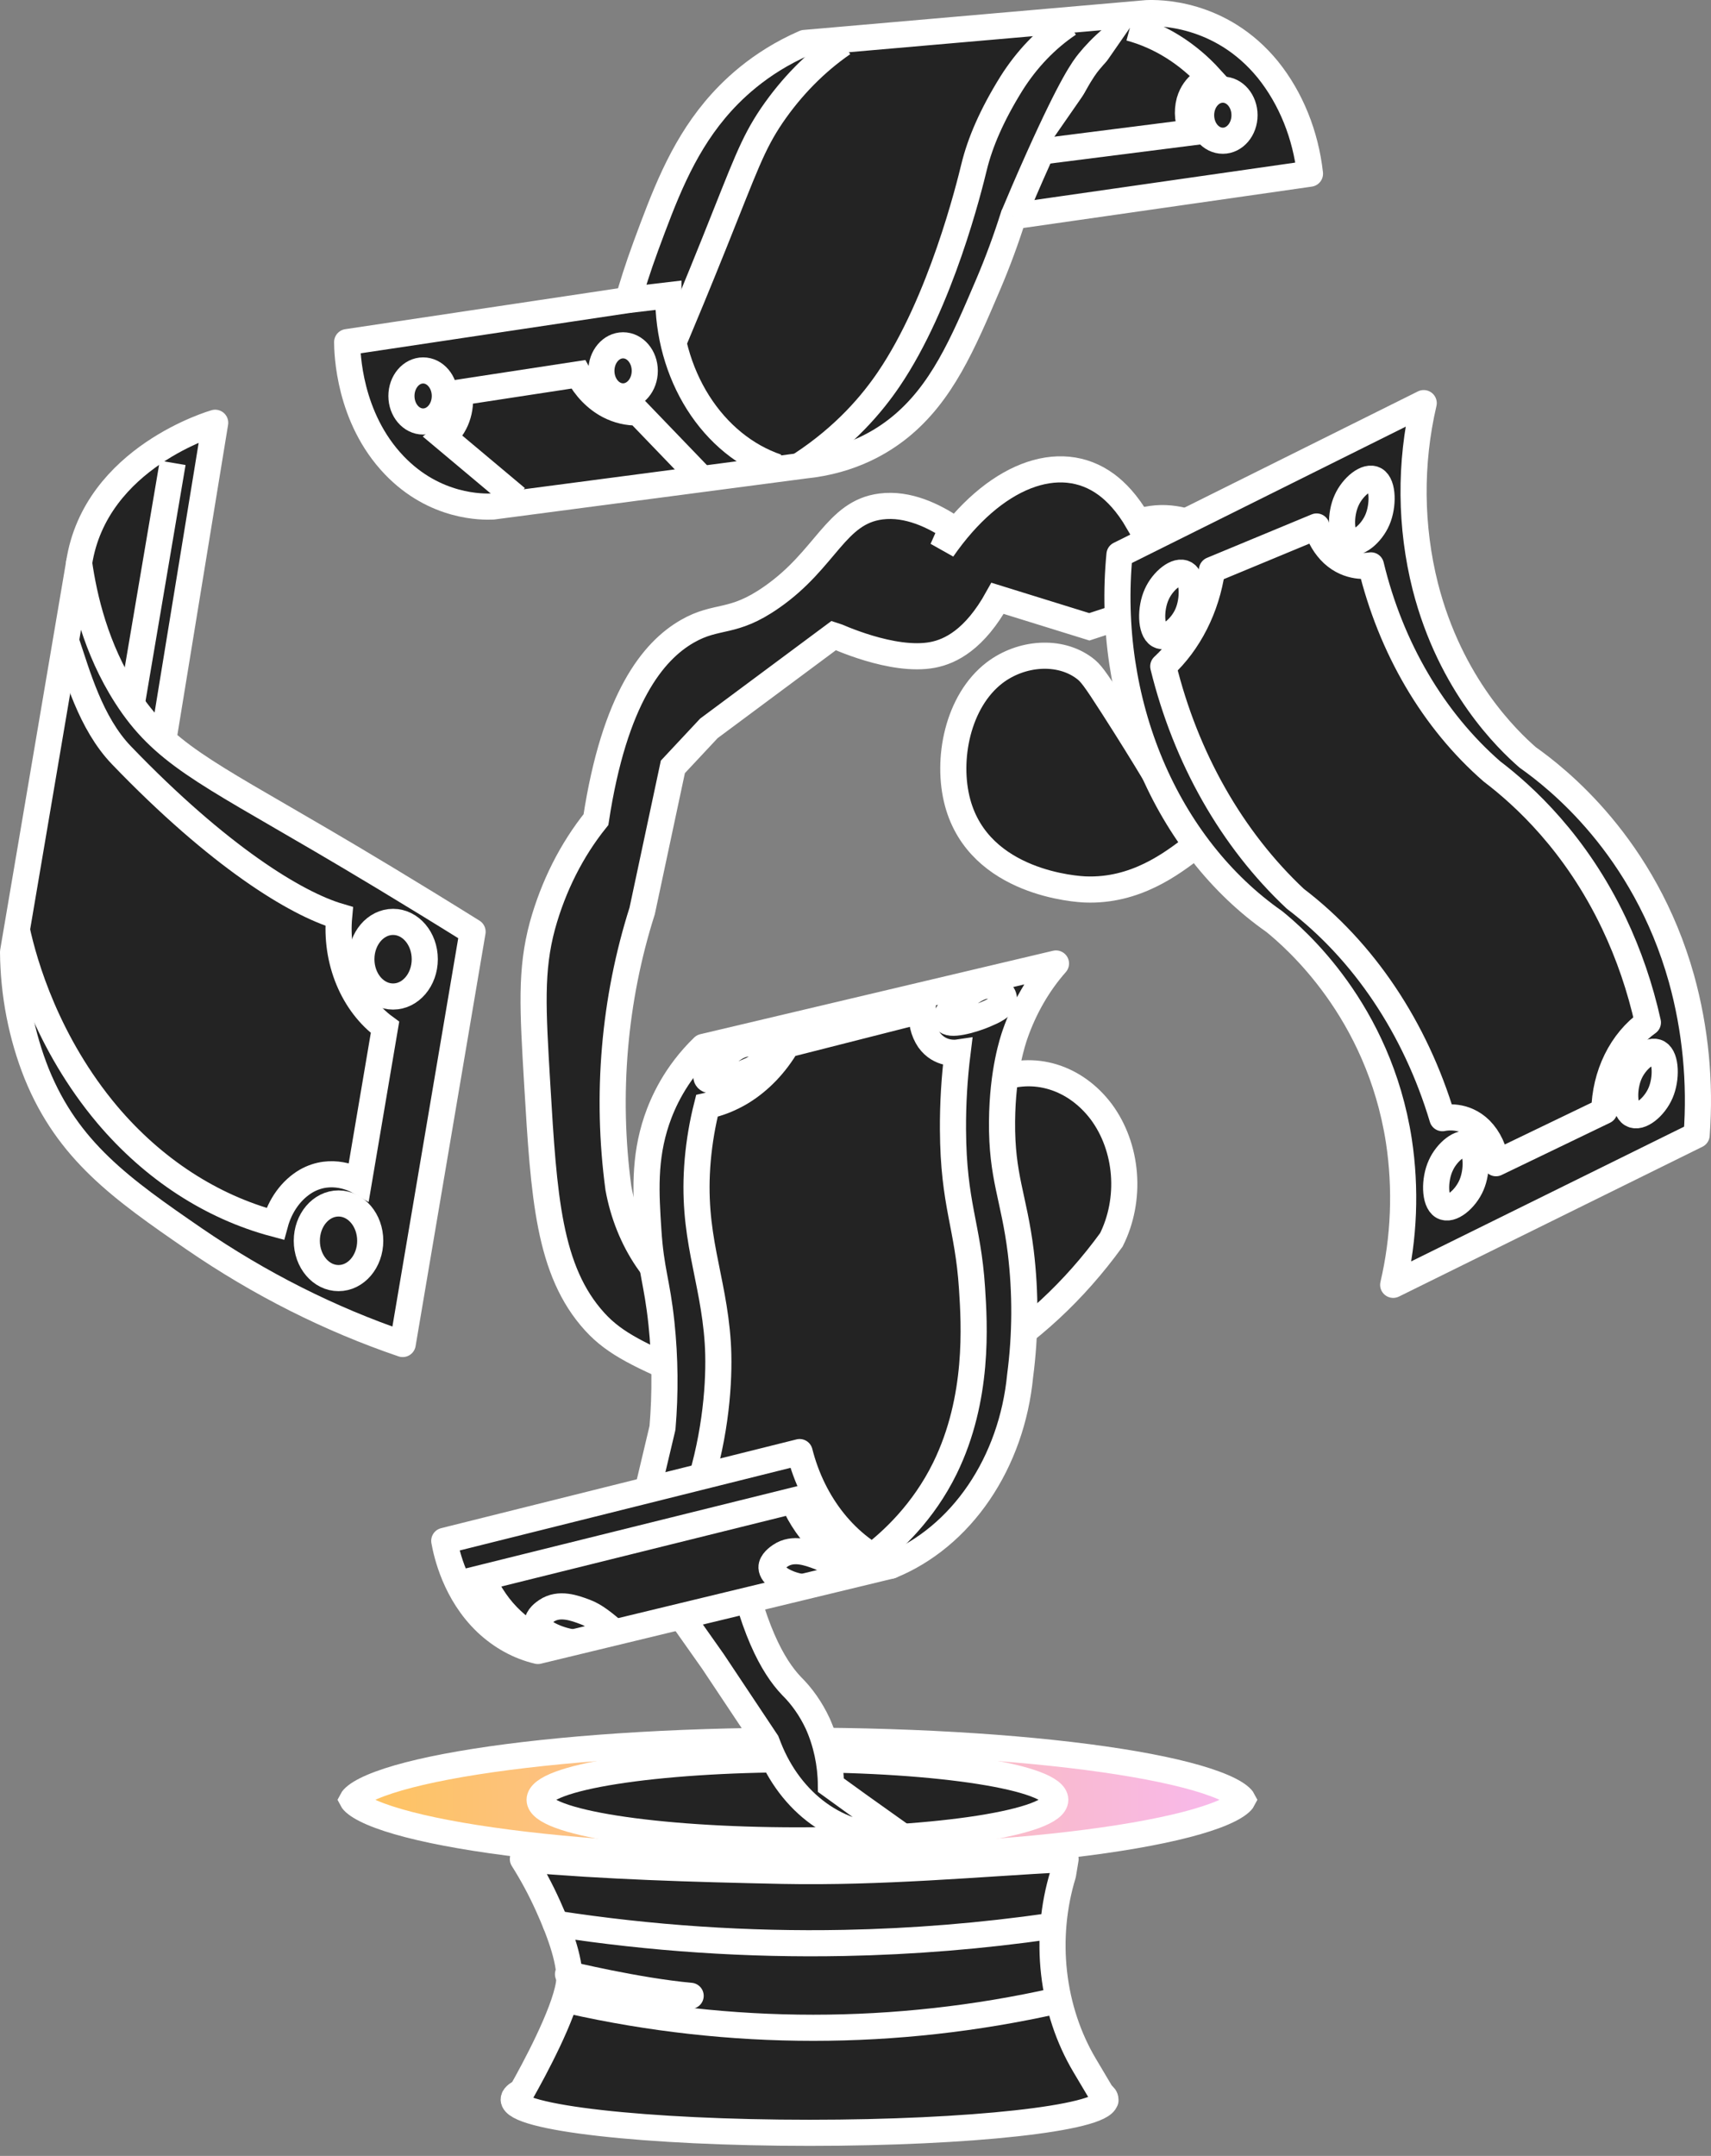 <svg width="131" height="165" viewBox="0 0 131 165" fill="none" xmlns="http://www.w3.org/2000/svg">
<rect x="0" y="0" width="131" height="165" fill="#808080" stroke="none"/>
<path d="M95.142 137.747C95.118 137.793 95.044 137.901 94.828 138.067C94.474 138.339 93.891 138.644 93.043 138.96C91.36 139.586 88.866 140.169 85.716 140.665C79.43 141.655 70.711 142.271 61.056 142.271C51.4 142.271 42.681 141.655 36.395 140.665C33.245 140.169 30.751 139.586 29.067 138.96C28.22 138.644 27.637 138.339 27.283 138.067C27.067 137.901 26.993 137.793 26.969 137.747C26.993 137.701 27.067 137.593 27.283 137.426C27.637 137.154 28.22 136.849 29.067 136.534C30.751 135.907 33.245 135.324 36.395 134.828C42.681 133.839 51.4 133.222 61.056 133.222C70.711 133.222 79.43 133.839 85.716 134.828C88.866 135.324 91.36 135.907 93.043 136.534C93.891 136.849 94.474 137.154 94.828 137.426C95.044 137.593 95.118 137.701 95.142 137.747Z" fill="url(#paint0_linear_58_5372)" stroke="white" stroke-width="2"/>
<path d="M84.635 160.739C84.636 160.719 84.636 160.699 84.635 160.678C84.635 160.541 84.537 160.406 84.351 160.274L83.047 158.08C81.797 155.978 80.993 153.553 80.704 151.009C80.416 148.466 80.65 145.878 81.388 143.463L81.584 142.282C74.752 142.643 67.516 143.333 59.913 143.184C52.959 143.04 46.324 142.838 40.033 142.282C40.756 143.424 41.403 144.629 41.968 145.888C42.908 147.965 43.789 150.407 43.553 151.863C43.179 154.186 40.87 158.45 39.944 160.089C39.543 160.28 39.331 160.478 39.331 160.682C39.331 162.09 49.474 163.233 61.985 163.233C74.279 163.233 84.285 162.13 84.629 160.754H84.638L84.635 160.739Z" fill="#232323" stroke="white" stroke-width="2" stroke-linecap="round" stroke-linejoin="round"/>
<path d="M61.055 140.853C71.957 140.853 80.795 139.462 80.795 137.746C80.795 136.03 71.957 134.64 61.055 134.64C50.153 134.64 41.315 136.03 41.315 137.746C41.315 139.462 50.153 140.853 61.055 140.853Z" fill="#232323" stroke="white" stroke-width="2" stroke-linecap="round" stroke-linejoin="round"/>
<path d="M42.548 147.228C49.863 148.353 57.239 148.846 64.615 148.701C69.899 148.598 75.175 148.168 80.421 147.414" stroke="white" stroke-width="2" stroke-linecap="round" stroke-linejoin="round"/>
<path d="M43.645 153.123C55.95 155.885 68.587 155.885 80.892 153.123" stroke="white" stroke-width="2" stroke-linecap="round" stroke-linejoin="round"/>
<path d="M43.488 151.092C43.488 151.092 48.808 152.381 52.878 152.749L43.488 151.092Z" fill="url(#paint1_linear_58_5372)"/>
<path d="M43.488 151.092C43.488 151.092 48.808 152.381 52.878 152.749" stroke="white" stroke-width="2" stroke-linecap="round" stroke-linejoin="round"/>
<path d="M62.606 131.908C62.092 130.808 61.409 129.83 60.591 129.024C59.181 127.545 57.5 124.601 56.3 118.173C56.925 115.857 57.129 113.412 56.899 110.997C56.764 109.65 56.481 108.33 56.056 107.069L55.984 107.089C52.153 108.104 49.524 112.644 50.187 117.113C50.424 118.721 50.662 120.329 50.901 121.936C52.127 123.68 53.357 125.423 54.591 127.165L58.689 133.315L58.856 133.744C59.683 135.843 61.02 137.607 62.697 138.813C64.375 140.02 66.318 140.616 68.283 140.525L69.022 140.496L68.173 139.894C66.641 138.812 65.122 137.724 63.617 136.629C63.605 134.983 63.258 133.364 62.606 131.908Z" fill="#232323" stroke="white" stroke-width="2" stroke-miterlimit="10"/>
<path d="M96.763 45.545C94.935 41.345 90.776 38.728 87.145 39.956C86.284 38.467 85.416 37.612 84.713 37.09C81.116 34.437 76.061 36.397 72.162 42.028L72.884 40.405C71.52 39.504 69.533 38.496 67.447 38.763C63.973 39.208 63.258 42.801 59.088 45.702C56.074 47.817 54.929 46.99 52.615 48.322C50.01 49.822 47.05 53.417 45.628 62.73C43.767 65.043 42.368 67.815 41.53 70.843C40.611 74.251 40.787 77.177 41.135 83.033C41.644 91.561 41.982 97.255 45.54 101.162C47.117 102.893 49.077 103.751 52.997 105.467C56.053 106.805 59.209 107.801 62.424 108.441C66.775 108.051 71.017 106.654 74.907 104.328C78.796 102.003 82.257 98.796 85.09 94.891C85.851 93.37 86.187 91.606 86.05 89.848C85.912 88.09 85.308 86.427 84.323 85.096C83.342 83.789 82.051 82.857 80.616 82.42C79.181 81.983 77.668 82.061 76.271 82.644C74.627 81.562 72.287 80.449 69.472 80.48C66.031 80.507 63.472 82.222 58.973 85.321C56.694 86.89 54.507 88.637 52.427 90.55L56.768 95.838L63.953 90.497C65.152 90.721 66.365 90.818 67.578 90.786C70.595 90.708 72.595 89.852 72.835 90.454C73.042 90.968 71.594 91.61 70.907 93.53C70.187 95.549 71.047 96.909 70.796 98.279C70.489 99.943 68.514 101.793 61.577 102.898L54.068 100.406C52.295 99.532 50.736 98.147 49.535 96.38C48.458 94.787 47.709 92.922 47.346 90.932C46.385 83.793 47.013 76.484 49.167 69.716L51.517 58.693L54.275 55.745L63.858 48.623C63.97 48.654 68.329 50.713 71.418 50.12C72.759 49.862 74.619 48.96 76.377 45.792L83.403 47.972L88.948 46.158L92.137 52.703C90.481 52.355 89.016 53.15 88.352 54.779C87.621 56.581 88.177 58.621 88.289 59.01C87.575 57.831 86.527 56.125 85.215 54.083C83.784 51.852 83.495 51.488 83.024 51.136C81.129 49.716 78.202 49.923 76.139 51.497C73.323 53.661 72.428 58.134 73.321 61.441C75.007 67.643 82.515 68.052 83.108 68.074C86.929 68.218 89.698 66.121 91.428 64.787C93.158 63.453 95.698 61.587 96.379 58.056C96.554 57.114 96.621 56.148 96.576 55.184C98.06 52.485 98.153 48.726 96.763 45.545Z" fill="#232323" stroke="white" stroke-width="2" stroke-miterlimit="10"/>
<path d="M11.457 63.041L16.475 32.356C16.475 32.356 7.307 34.954 6.055 43.091" fill="#232323"/>
<path d="M11.457 63.041L16.475 32.356C16.475 32.356 7.307 34.954 6.055 43.091" stroke="white" stroke-width="2" stroke-linecap="round" stroke-linejoin="round"/>
<path d="M30.832 102.862L36.182 71.31C31.269 68.245 27.261 65.854 24.605 64.3C15.605 59.029 12.436 57.587 9.669 53.282C7.315 49.618 6.434 45.724 6.057 43.084L1 72.86C1.028 76.082 1.645 79.258 2.808 82.174C5.213 88.094 9.309 90.995 14.864 94.815C19.885 98.26 25.248 100.963 30.832 102.862Z" fill="#232323" stroke="white" stroke-width="2" stroke-linecap="round" stroke-linejoin="round"/>
<path d="M25.919 97.818C27.259 97.818 28.346 96.54 28.346 94.962C28.346 93.385 27.259 92.106 25.919 92.106C24.578 92.106 23.491 93.385 23.491 94.962C23.491 96.54 24.578 97.818 25.919 97.818Z" fill="#232323" stroke="white" stroke-width="2" stroke-miterlimit="10"/>
<path d="M30.095 76.268C31.435 76.268 32.522 74.99 32.522 73.412C32.522 71.835 31.435 70.556 30.095 70.556C28.754 70.556 27.668 71.835 27.668 73.412C27.668 74.99 28.754 76.268 30.095 76.268Z" fill="#232323" stroke="white" stroke-width="2" stroke-miterlimit="10"/>
<path d="M5.079 49.128C5.918 51.598 6.926 55.335 9.295 57.8C16.771 65.573 22.662 69.164 25.966 70.138C25.812 71.798 26.06 73.476 26.681 74.977C27.302 76.479 28.271 77.744 29.477 78.626L27.477 90.418C27.25 90.288 25.405 89.273 23.444 90.391C22.881 90.722 22.38 91.183 21.971 91.746C21.562 92.309 21.253 92.963 21.062 93.668C16.193 92.376 11.737 89.478 8.216 85.315C3.619 79.854 1.857 73.823 1.284 71.122" stroke="white" stroke-width="2" stroke-miterlimit="10"/>
<path d="M13.221 35.423L10.106 53.783" stroke="white" stroke-width="2" stroke-miterlimit="10"/>
<path d="M26.579 26.183L48.099 22.959C48.388 21.953 48.829 20.516 49.451 18.83C50.83 15.107 52.147 11.523 54.733 8.422C55.924 6.995 58.091 4.816 61.597 3.29L87.781 1.008C88.585 0.973 93.44 0.869 97.078 5.335C98.836 7.523 99.962 10.308 100.296 13.293L77.589 16.548C77.028 18.327 76.385 20.069 75.662 21.765C73.712 26.338 72.098 30.122 68.851 32.735C67.625 33.717 65.273 35.259 61.586 35.629L37.736 38.766C36.948 38.8 33.309 38.861 30.194 35.616C26.684 31.959 26.586 26.973 26.579 26.183Z" fill="#232323" stroke="white" stroke-width="2" stroke-linecap="round" stroke-linejoin="round"/>
<path d="M77.589 16.548C78.031 15.486 78.689 13.941 79.516 12.095C82.088 6.37 82.964 5.225 83.373 4.724C84.242 3.659 85.729 2.166 88.133 1.039" fill="#232323"/>
<path d="M77.589 16.548C78.031 15.486 78.689 13.941 79.516 12.095C82.088 6.37 82.964 5.225 83.373 4.724C84.242 3.659 85.729 2.166 88.133 1.039" stroke="white" stroke-width="2" stroke-miterlimit="10"/>
<path d="M48.102 22.958L51.167 22.598C51.145 25.557 51.947 28.443 53.449 30.816C54.952 33.189 57.073 34.919 59.489 35.742" stroke="white" stroke-width="2" stroke-miterlimit="10"/>
<path d="M79.963 11.565L91.318 10.122C91.133 9.772 91.015 9.38 90.971 8.971C90.928 8.562 90.96 8.147 91.066 7.755C91.453 6.406 92.574 6.015 92.669 5.984C90.94 4.085 88.814 2.757 86.507 2.135" fill="#232323"/>
<path d="M79.963 11.565L91.318 10.122C91.133 9.772 91.015 9.38 90.971 8.971C90.928 8.562 90.96 8.147 91.066 7.755C91.453 6.406 92.574 6.015 92.669 5.984C90.94 4.085 88.814 2.757 86.507 2.135" stroke="white" stroke-width="2" stroke-miterlimit="10"/>
<path d="M53.619 36.516L48.857 31.567C48.081 31.586 47.312 31.405 46.603 31.036C45.643 30.527 44.833 29.697 44.272 28.649L35.177 30.039C35.273 30.684 35.209 31.347 34.991 31.949C34.774 32.551 34.412 33.066 33.951 33.431L39.54 38.118" stroke="white" stroke-width="2" stroke-miterlimit="10"/>
<path d="M64.529 3.323C62.448 4.758 60.607 6.626 59.095 8.836C57.598 11.047 57.041 12.741 54.714 18.536C53.416 21.771 52.329 24.378 51.627 26.047" stroke="white" stroke-width="2" stroke-miterlimit="10"/>
<path d="M81.816 1.825C80.102 2.974 78.61 4.531 77.435 6.396C75.934 8.813 75.038 10.903 74.581 12.776C74.22 14.255 72.056 23.118 68.047 29.021C66.797 30.864 64.73 33.348 61.335 35.57" stroke="white" stroke-width="2" stroke-miterlimit="10"/>
<path d="M32.396 32.26C33.313 32.26 34.057 31.385 34.057 30.306C34.057 29.227 33.313 28.351 32.396 28.351C31.478 28.351 30.735 29.227 30.735 30.306C30.735 31.385 31.478 32.26 32.396 32.26Z" fill="#232323" stroke="white" stroke-width="2" stroke-miterlimit="10"/>
<path d="M47.705 30.337C48.622 30.337 49.366 29.462 49.366 28.382C49.366 27.303 48.622 26.428 47.705 26.428C46.787 26.428 46.044 27.303 46.044 28.382C46.044 29.462 46.787 30.337 47.705 30.337Z" fill="#232323" stroke="white" stroke-width="2" stroke-miterlimit="10"/>
<path d="M93.623 10.771C94.54 10.771 95.284 9.896 95.284 8.817C95.284 7.737 94.54 6.862 93.623 6.862C92.705 6.862 91.961 7.737 91.961 8.817C91.961 9.896 92.705 10.771 93.623 10.771Z" fill="#232323" stroke="white" stroke-width="2" stroke-miterlimit="10"/>
<path d="M68.214 119.826C70.859 118.747 73.191 116.811 74.941 114.24C76.691 111.669 77.787 108.569 78.104 105.296C78.517 102.152 78.533 98.953 78.152 95.803C77.629 91.602 76.681 90.099 76.72 85.811C76.754 82 77.536 79.681 77.72 79.149C78.433 77.111 79.499 75.269 80.85 73.74L53.843 80.126C51.687 82.216 50.73 84.427 50.287 85.728C49.285 88.685 49.458 91.361 49.639 94.159C49.842 97.303 50.304 98.057 50.644 101.293C50.922 103.945 50.948 106.624 50.722 109.282L49.609 113.97" fill="#232323"/>
<path d="M68.214 119.826C70.859 118.747 73.191 116.811 74.941 114.24C76.691 111.669 77.787 108.569 78.104 105.296C78.517 102.152 78.533 98.953 78.152 95.803C77.629 91.602 76.681 90.099 76.72 85.811C76.754 82 77.536 79.681 77.72 79.149C78.433 77.111 79.499 75.269 80.85 73.74L53.843 80.126C51.687 82.216 50.73 84.427 50.287 85.728C49.285 88.685 49.458 91.361 49.639 94.159C49.842 97.303 50.304 98.057 50.644 101.293C50.922 103.945 50.948 106.624 50.722 109.282L49.609 113.97" stroke="white" stroke-width="2" stroke-linecap="round" stroke-linejoin="round"/>
<path d="M34.014 117.928L61.222 111.134C61.728 113.126 62.625 114.95 63.839 116.459C65.054 117.969 66.553 119.122 68.216 119.826L41.183 126.355C39.744 126.019 38.395 125.281 37.249 124.204C34.854 121.934 34.19 118.901 34.014 117.928Z" fill="#232323" stroke="white" stroke-width="2" stroke-linecap="round" stroke-linejoin="round"/>
<path d="M66.46 120.181C65.234 119.83 64.086 119.173 63.096 118.253C62.106 117.333 61.296 116.173 60.721 114.851L36.921 120.756C37.471 122.029 38.249 123.146 39.202 124.031C40.154 124.916 41.258 125.547 42.438 125.882" stroke="white" stroke-width="2" stroke-miterlimit="10"/>
<path d="M53.715 113.143C54.941 108.917 55.103 105.029 54.955 102.765C54.619 97.666 52.91 94.579 53.422 88.763C53.546 87.365 53.781 85.983 54.122 84.636C55.047 84.438 55.942 84.08 56.778 83.574C58.172 82.717 59.367 81.472 60.258 79.946L70.605 77.318C70.555 77.718 70.576 78.127 70.667 78.517C70.757 78.908 70.916 79.272 71.132 79.588C71.959 80.742 73.224 80.572 73.312 80.559C73.069 82.511 72.952 84.482 72.963 86.455C72.995 92.237 74.108 93.77 74.422 98.6C74.598 101.339 74.968 107.02 72.347 112.368C70.697 115.735 68.288 117.957 66.784 119.094" stroke="white" stroke-width="2" stroke-miterlimit="10"/>
<path d="M58.532 80.92C58.545 80.513 58.121 80.13 57.779 79.977C56.996 79.617 56.164 80.246 55.574 80.686C55.114 81.026 53.925 82.025 54.097 82.489C54.288 83.001 56.052 82.51 57.028 82.103C57.669 81.832 58.51 81.481 58.532 80.92Z" fill="#232323" stroke="white" stroke-width="2" stroke-miterlimit="10"/>
<path d="M76.868 76.488C76.881 76.08 76.457 75.7 76.115 75.545C75.332 75.193 74.5 75.815 73.91 76.253C73.45 76.594 72.261 77.593 72.433 78.056C72.624 78.569 74.39 78.08 75.364 77.672C76.005 77.4 76.848 77.049 76.868 76.488Z" fill="#232323" stroke="white" stroke-width="2" stroke-miterlimit="10"/>
<path d="M43.719 125.679C42.36 125.43 41.182 124.75 41.159 124.202C41.139 123.76 41.681 123.393 41.834 123.288C42.812 122.626 43.992 123.066 44.816 123.376C45.583 123.661 46.298 124.278 46.947 124.819" stroke="white" stroke-width="2" stroke-miterlimit="10"/>
<path d="M61.325 121.453C59.966 121.205 59.092 120.525 59.069 119.977C59.05 119.535 59.592 119.167 59.745 119.063C60.724 118.401 61.903 118.843 62.727 119.151C63.493 119.438 64.207 120.044 64.857 120.593" stroke="white" stroke-width="2" stroke-miterlimit="10"/>
<path d="M85.711 42.444L109.004 30.852C107.928 35.455 107.971 40.32 109.128 44.896C111.062 52.454 115.438 56.636 116.969 57.972C119.165 59.525 125.892 64.734 128.739 74.899C129.809 78.756 130.204 82.828 129.901 86.869L106.667 98.334C107.51 94.744 107.658 90.977 107.102 87.311C105.553 77.315 99.134 71.805 97.56 70.528C93.496 67.687 90.216 63.525 88.114 58.543C86.012 53.561 85.178 47.97 85.711 42.444Z" fill="#232323" stroke="white" stroke-width="2" stroke-linecap="round" stroke-linejoin="round"/>
<path d="M92.792 43.619L100.802 40.295C101.039 41.119 101.473 41.844 102.052 42.384C103.278 43.511 104.683 43.316 104.964 43.271C106.485 49.59 109.745 55.137 114.232 59.044C116.662 60.894 120.643 64.512 123.564 70.648C124.704 73.043 125.579 75.6 126.169 78.256C125.171 78.961 124.342 79.952 123.758 81.137C123.175 82.322 122.856 83.661 122.833 85.03L114.538 89.025C114.416 88.031 113.992 87.122 113.346 86.465C112.12 85.246 110.641 85.535 110.434 85.578C108.365 78.67 104.405 72.765 99.176 68.789C94.319 64.235 90.784 58.018 89.062 50.997C91.039 49.165 92.371 46.537 92.8 43.619H92.792Z" stroke="white" stroke-width="2" stroke-linecap="round" stroke-linejoin="round"/>
<path d="M90.924 46.971C90.464 48.053 89.348 48.981 88.719 48.608C88.089 48.235 88.063 46.578 88.565 45.481C89.025 44.452 90.118 43.541 90.741 43.911C91.365 44.281 91.385 45.898 90.924 46.971Z" fill="#232323" stroke="white" stroke-width="2" stroke-miterlimit="10"/>
<path d="M105.46 39.777C105 40.859 103.883 41.789 103.255 41.414C102.626 41.039 102.599 39.384 103.101 38.288C103.561 37.258 104.652 36.348 105.277 36.718C105.903 37.087 105.921 38.704 105.46 39.777Z" fill="#232323" stroke="white" stroke-width="2" stroke-miterlimit="10"/>
<path d="M112.664 90.692C112.204 91.774 111.089 92.704 110.459 92.329C109.829 91.954 109.803 90.299 110.306 89.203C110.766 88.173 111.858 87.263 112.482 87.632C113.105 88.002 113.125 89.624 112.664 90.692Z" fill="#232323" stroke="white" stroke-width="2" stroke-miterlimit="10"/>
<path d="M127.141 83.639C126.681 84.721 125.566 85.649 124.936 85.276C124.306 84.903 124.28 83.246 124.775 82.149C125.235 81.12 126.327 80.208 126.951 80.579C127.575 80.95 127.602 82.566 127.141 83.639Z" fill="#232323" stroke="white" stroke-width="2" stroke-miterlimit="10"/>
<defs>
<linearGradient id="paint0_linear_58_5372" x1="25.962" y1="137.746" x2="95.82" y2="136.534" gradientUnits="userSpaceOnUse">
<stop stop-color="#FEC45D"/>
<stop offset="1" stop-color="#F8B8F0"/>
</linearGradient>
<linearGradient id="paint1_linear_58_5372" x1="43.488" y1="151.919" x2="52.878" y2="151.919" gradientUnits="userSpaceOnUse">
<stop stop-color="white"/>
<stop offset="1"/>
</linearGradient>
</defs>
</svg>
